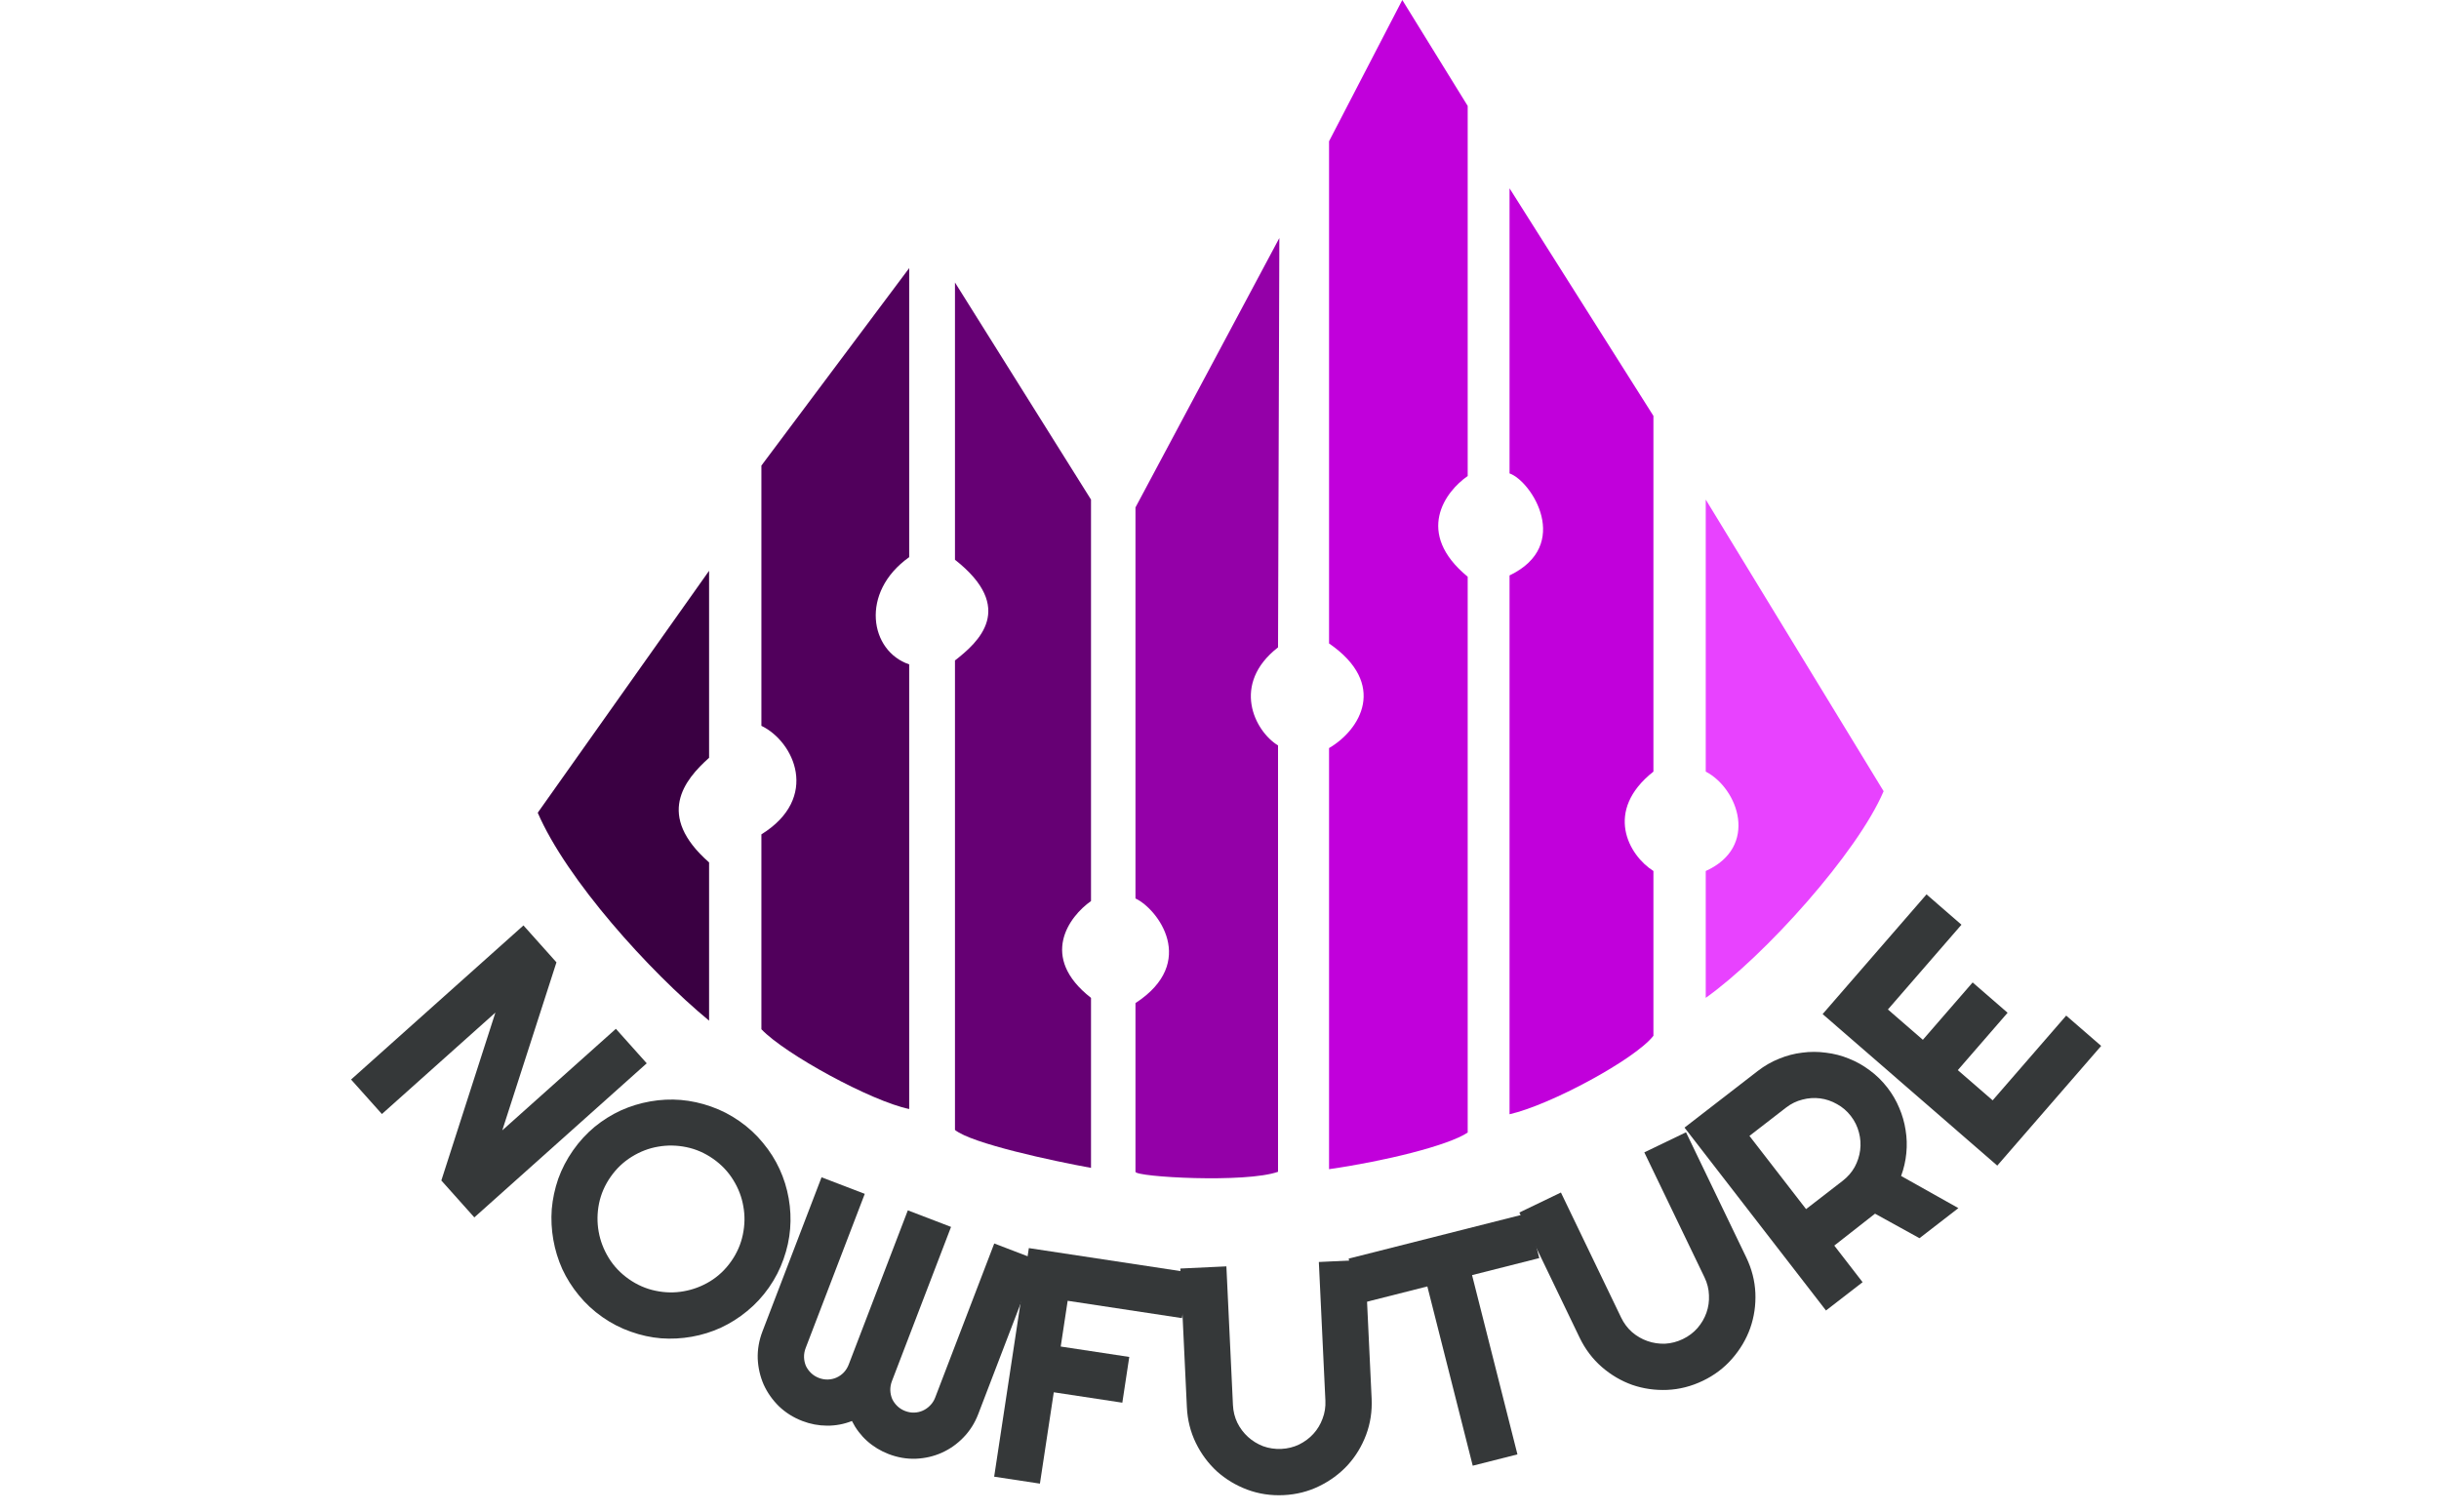 <svg
    width="242"
    height="150"
    viewBox="0 0 242 206"
    fill="none"
    xmlns="http://www.w3.org/2000/svg"
  >
    <path
      d="M109.55 69.152L129.155 32.437L128.977 88.222C122.561 93.213 125.769 99.629 128.977 101.589V159.691C124.557 161.26 109.55 160.404 109.55 159.691V136.7C118.105 131.139 112.58 123.868 109.55 122.442V69.152Z"
      fill="#9400A8"
    />
    <path
      d="M154.82 14.436L145.909 0L135.928 19.248V87.688C143.948 93.213 140.205 99.451 135.928 101.946V159.335C143.414 158.266 152.147 156.127 154.82 154.345V78.598C147.548 72.61 151.79 66.954 154.82 64.875V14.436Z"
      fill="#C100DB"
    />
    <path
      d="M160.523 64.518V25.665L180.128 56.676V105.154C173.356 110.501 176.742 116.56 180.128 118.699V141.156C177.633 144.364 166.048 150.602 160.523 151.849V78.42C169.078 74.321 163.553 65.588 160.523 64.518Z"
      fill="#C100DB"
    />
    <path
      d="M187.257 105.154V68.083L211.496 107.827C207.932 116.204 195.278 130.284 187.257 135.987V118.699C194.529 115.42 191.713 107.471 187.257 105.154Z"
      fill="#E842FF"
    />
    <g filter="url(#filter0_d_3_126)">
      <path
        d="M51.449 99.272V73.786L28.101 106.758C32.022 115.848 43.25 128.323 51.449 135.096V113.531C44.141 107.114 48.062 102.302 51.449 99.272Z"
        fill="#3A0042"
      />
    </g>
    <path
      d="M58.578 98.916V63.449L78.717 36.537V75.925C71.945 80.737 73.37 88.757 78.717 90.539V151.137C73.549 150.067 61.786 143.651 58.578 140.265V113.709C66.598 108.719 63.033 101.055 58.578 98.916Z"
      fill="#51005C"
    />
    <path
      d="M103.491 68.083L84.955 38.497V76.281C93.332 82.876 88.163 87.509 84.955 90.005V153.988C87.236 155.842 98.263 158.206 103.491 159.157V135.987C96.362 130.427 100.52 124.878 103.491 122.798V68.083Z"
      fill="#660074"
    />
    <path
      d="M19.461 165.907L14.965 160.878L22.331 137.995L6.867 151.819L2.664 147.118L26.155 126.118L30.651 131.147L23.269 154.044L38.749 140.206L42.952 144.907L19.461 165.907Z"
      fill="#353839"
    />
    <path
      d="M59.596 175.476C58.739 176.699 57.749 177.768 56.626 178.681C55.524 179.59 54.337 180.341 53.063 180.933C51.798 181.513 50.472 181.926 49.085 182.17C47.697 182.414 46.306 182.486 44.91 182.385C43.523 182.271 42.15 181.971 40.792 181.485C39.425 181.01 38.13 180.345 36.906 179.487C35.682 178.63 34.614 177.64 33.701 176.518C32.792 175.416 32.041 174.228 31.449 172.955C30.877 171.678 30.469 170.346 30.224 168.958C29.98 167.571 29.909 166.179 30.01 164.784C30.132 163.385 30.425 162.008 30.892 160.653C31.378 159.295 32.05 158.004 32.907 156.78C33.764 155.556 34.748 154.484 35.859 153.562C36.981 152.65 38.175 151.903 39.44 151.323C40.717 150.751 42.049 150.342 43.436 150.098C44.824 149.854 46.211 149.788 47.598 149.901C48.997 150.023 50.37 150.323 51.716 150.801C53.083 151.276 54.378 151.941 55.602 152.799C56.826 153.656 57.894 154.646 58.807 155.768C59.728 156.879 60.479 158.066 61.059 159.331C61.64 160.596 62.052 161.923 62.296 163.31C62.541 164.697 62.606 166.084 62.493 167.472C62.38 168.859 62.08 170.232 61.593 171.59C61.119 172.957 60.453 174.252 59.596 175.476ZM54.467 171.883C55.257 170.755 55.785 169.542 56.05 168.244C56.324 166.933 56.346 165.652 56.115 164.399C55.904 163.142 55.446 161.945 54.741 160.807C54.047 159.677 53.137 158.718 52.009 157.928C50.869 157.129 49.65 156.597 48.352 156.332C47.053 156.066 45.772 156.044 44.507 156.267C43.25 156.478 42.053 156.936 40.915 157.641C39.786 158.335 38.826 159.245 38.036 160.373C37.246 161.501 36.718 162.714 36.453 164.012C36.195 165.298 36.178 166.574 36.401 167.839C36.624 169.104 37.082 170.301 37.775 171.431C38.468 172.56 39.385 173.524 40.524 174.322C41.652 175.112 42.865 175.64 44.164 175.906C45.474 176.18 46.756 176.201 48.008 175.97C49.273 175.747 50.467 175.295 51.587 174.614C52.717 173.921 53.677 173.01 54.467 171.883Z"
      fill="#353839"
    />
    <path
      d="M88.122 192.719C87.655 193.937 86.982 194.996 86.103 195.899C85.242 196.793 84.254 197.488 83.138 197.986C82.04 198.475 80.862 198.745 79.603 198.796C78.363 198.838 77.135 198.626 75.918 198.16C74.823 197.74 73.843 197.145 72.978 196.374C72.126 195.608 71.439 194.702 70.915 193.654C69.825 194.083 68.7 194.295 67.541 194.29C66.382 194.285 65.255 194.073 64.161 193.653C62.944 193.187 61.882 192.521 60.974 191.655C60.085 190.781 59.39 189.793 58.887 188.69C58.403 187.579 58.133 186.401 58.077 185.156C58.039 183.902 58.254 182.667 58.721 181.449L66.774 160.44L72.663 162.697L64.609 183.706C64.452 184.117 64.378 184.535 64.387 184.962C64.401 185.376 64.485 185.769 64.64 186.142C64.814 186.507 65.05 186.833 65.348 187.119C65.646 187.406 66 187.628 66.411 187.785C66.821 187.943 67.233 188.014 67.646 188C68.059 187.986 68.446 187.899 68.805 187.739C69.184 187.57 69.516 187.337 69.803 187.039C70.095 186.727 70.32 186.366 70.477 185.956L78.531 164.946L84.419 167.203L76.365 188.213C76.208 188.623 76.134 189.042 76.143 189.469C76.157 189.882 76.242 190.275 76.397 190.649C76.57 191.013 76.806 191.339 77.104 191.626C77.402 191.913 77.756 192.135 78.167 192.292C78.577 192.449 78.989 192.521 79.402 192.507C79.816 192.493 80.202 192.405 80.561 192.245C80.94 192.076 81.272 191.843 81.559 191.545C81.865 191.239 82.096 190.88 82.254 190.47L90.307 169.461L96.175 171.71L88.122 192.719Z"
      fill="#353839"
    />
    <path
      d="M96.53 202.188L90.295 201.242L95.021 170.09L116.832 173.399L115.886 179.634L100.31 177.271L99.364 183.506L108.705 184.923L107.759 191.157L98.418 189.74L96.53 202.188Z"
      fill="#353839"
    />
    <path
      d="M141.729 190.584C141.812 192.325 141.56 193.979 140.974 195.547C140.387 197.1 139.551 198.474 138.463 199.669C137.375 200.85 136.078 201.806 134.573 202.537C133.083 203.267 131.467 203.673 129.725 203.756C127.984 203.838 126.33 203.586 124.762 203C123.21 202.414 121.836 201.584 120.641 200.512C119.461 199.423 118.505 198.134 117.775 196.644C117.044 195.138 116.637 193.515 116.555 191.774L115.661 172.876L121.939 172.58L122.832 191.477C122.873 192.34 123.072 193.145 123.43 193.891C123.802 194.636 124.287 195.28 124.885 195.824C125.483 196.367 126.17 196.789 126.947 197.09C127.737 197.375 128.564 197.497 129.428 197.457C130.291 197.416 131.095 197.216 131.841 196.859C132.601 196.485 133.252 196 133.796 195.402C134.34 194.805 134.755 194.118 135.04 193.342C135.341 192.565 135.471 191.745 135.43 190.882L134.537 171.984L140.836 171.687L141.729 190.584Z"
      fill="#353839"
    />
    <path
      d="M161.599 198.203L155.507 199.746L149.322 175.314L140.141 177.638L138.594 171.525L163.025 165.339L164.573 171.453L155.414 173.772L161.599 198.203Z"
      fill="#353839"
    />
    <path
      d="M192.775 171.354C193.532 172.925 193.946 174.546 194.02 176.218C194.087 177.876 193.853 179.468 193.319 180.993C192.779 182.505 191.959 183.892 190.859 185.153C189.773 186.408 188.444 187.413 186.873 188.169C185.303 188.926 183.682 189.34 182.01 189.414C180.351 189.481 178.762 189.254 177.244 188.733C175.732 188.193 174.348 187.38 173.094 186.293C171.832 185.193 170.824 183.858 170.068 182.287L161.861 165.241L167.523 162.515L175.73 179.561C176.105 180.34 176.603 181.002 177.223 181.549C177.857 182.089 178.556 182.493 179.318 182.759C180.081 183.026 180.878 183.146 181.711 183.12C182.55 183.073 183.359 182.862 184.138 182.487C184.916 182.113 185.579 181.615 186.126 180.994C186.679 180.354 187.089 179.652 187.356 178.89C187.623 178.127 187.736 177.333 187.696 176.507C187.669 175.674 187.468 174.868 187.094 174.09L178.887 157.044L184.569 154.308L192.775 171.354Z"
      fill="#353839"
    />
    <path
      d="M193.212 154.801L200.928 164.777L205.917 160.919C206.6 160.391 207.145 159.766 207.55 159.045C207.947 158.312 208.196 157.545 208.298 156.744C208.401 155.943 208.347 155.142 208.135 154.342C207.927 153.522 207.558 152.77 207.03 152.087C206.501 151.403 205.87 150.863 205.138 150.466C204.408 150.049 203.642 149.79 202.841 149.687C202.039 149.585 201.239 149.639 200.439 149.85C199.631 150.05 198.884 150.414 198.201 150.943L193.212 154.801ZM208.631 174.737L203.642 178.595L184.366 153.67L194.343 145.954C195.258 145.246 196.233 144.687 197.267 144.276C198.292 143.854 199.34 143.58 200.411 143.456C201.484 143.311 202.559 143.313 203.637 143.461C204.717 143.589 205.758 143.857 206.76 144.267C207.774 144.668 208.724 145.202 209.61 145.869C210.507 146.527 211.31 147.313 212.018 148.229C212.681 149.086 213.216 150.005 213.624 150.987C214.042 151.959 214.331 152.967 214.49 154.011C214.661 155.046 214.694 156.094 214.589 157.156C214.485 158.219 214.248 159.253 213.879 160.261L221.684 164.642L216.383 168.741L210.325 165.399L204.773 169.748L208.631 174.737Z"
      fill="#353839"
    />
    <path
      d="M241.138 142.537L226.982 158.85L203.184 138.199L217.34 121.886L222.103 126.019L212.08 137.57L216.843 141.703L223.626 133.886L228.388 138.019L221.606 145.836L226.352 149.954L236.375 138.404L241.138 142.537Z"
      fill="#353839"
    />
    <defs>
      <filter
        id="filter0_d_3_126"
        x="24.101"
        y="73.786"
        width="31.348"
        height="69.31"
        filterUnits="userSpaceOnUse"
        color-interpolation-filters="sRGB"
      >
        <feFlood flood-opacity="0" result="BackgroundImageFix" />
        <feColorMatrix
          in="SourceAlpha"
          type="matrix"
          values="0 0 0 0 0 0 0 0 0 0 0 0 0 0 0 0 0 0 127 0"
          result="hardAlpha"
        />
        <feOffset dy="4" />
        <feGaussianBlur stdDeviation="2" />
        <feComposite in2="hardAlpha" operator="out" />
        <feColorMatrix
          type="matrix"
          values="0 0 0 0 0 0 0 0 0 0 0 0 0 0 0 0 0 0 0.25 0"
        />
        <feBlend
          mode="normal"
          in2="BackgroundImageFix"
          result="effect1_dropShadow_3_126"
        />
        <feBlend
          mode="normal"
          in="SourceGraphic"
          in2="effect1_dropShadow_3_126"
          result="shape"
        />
      </filter>
    </defs>
</svg>